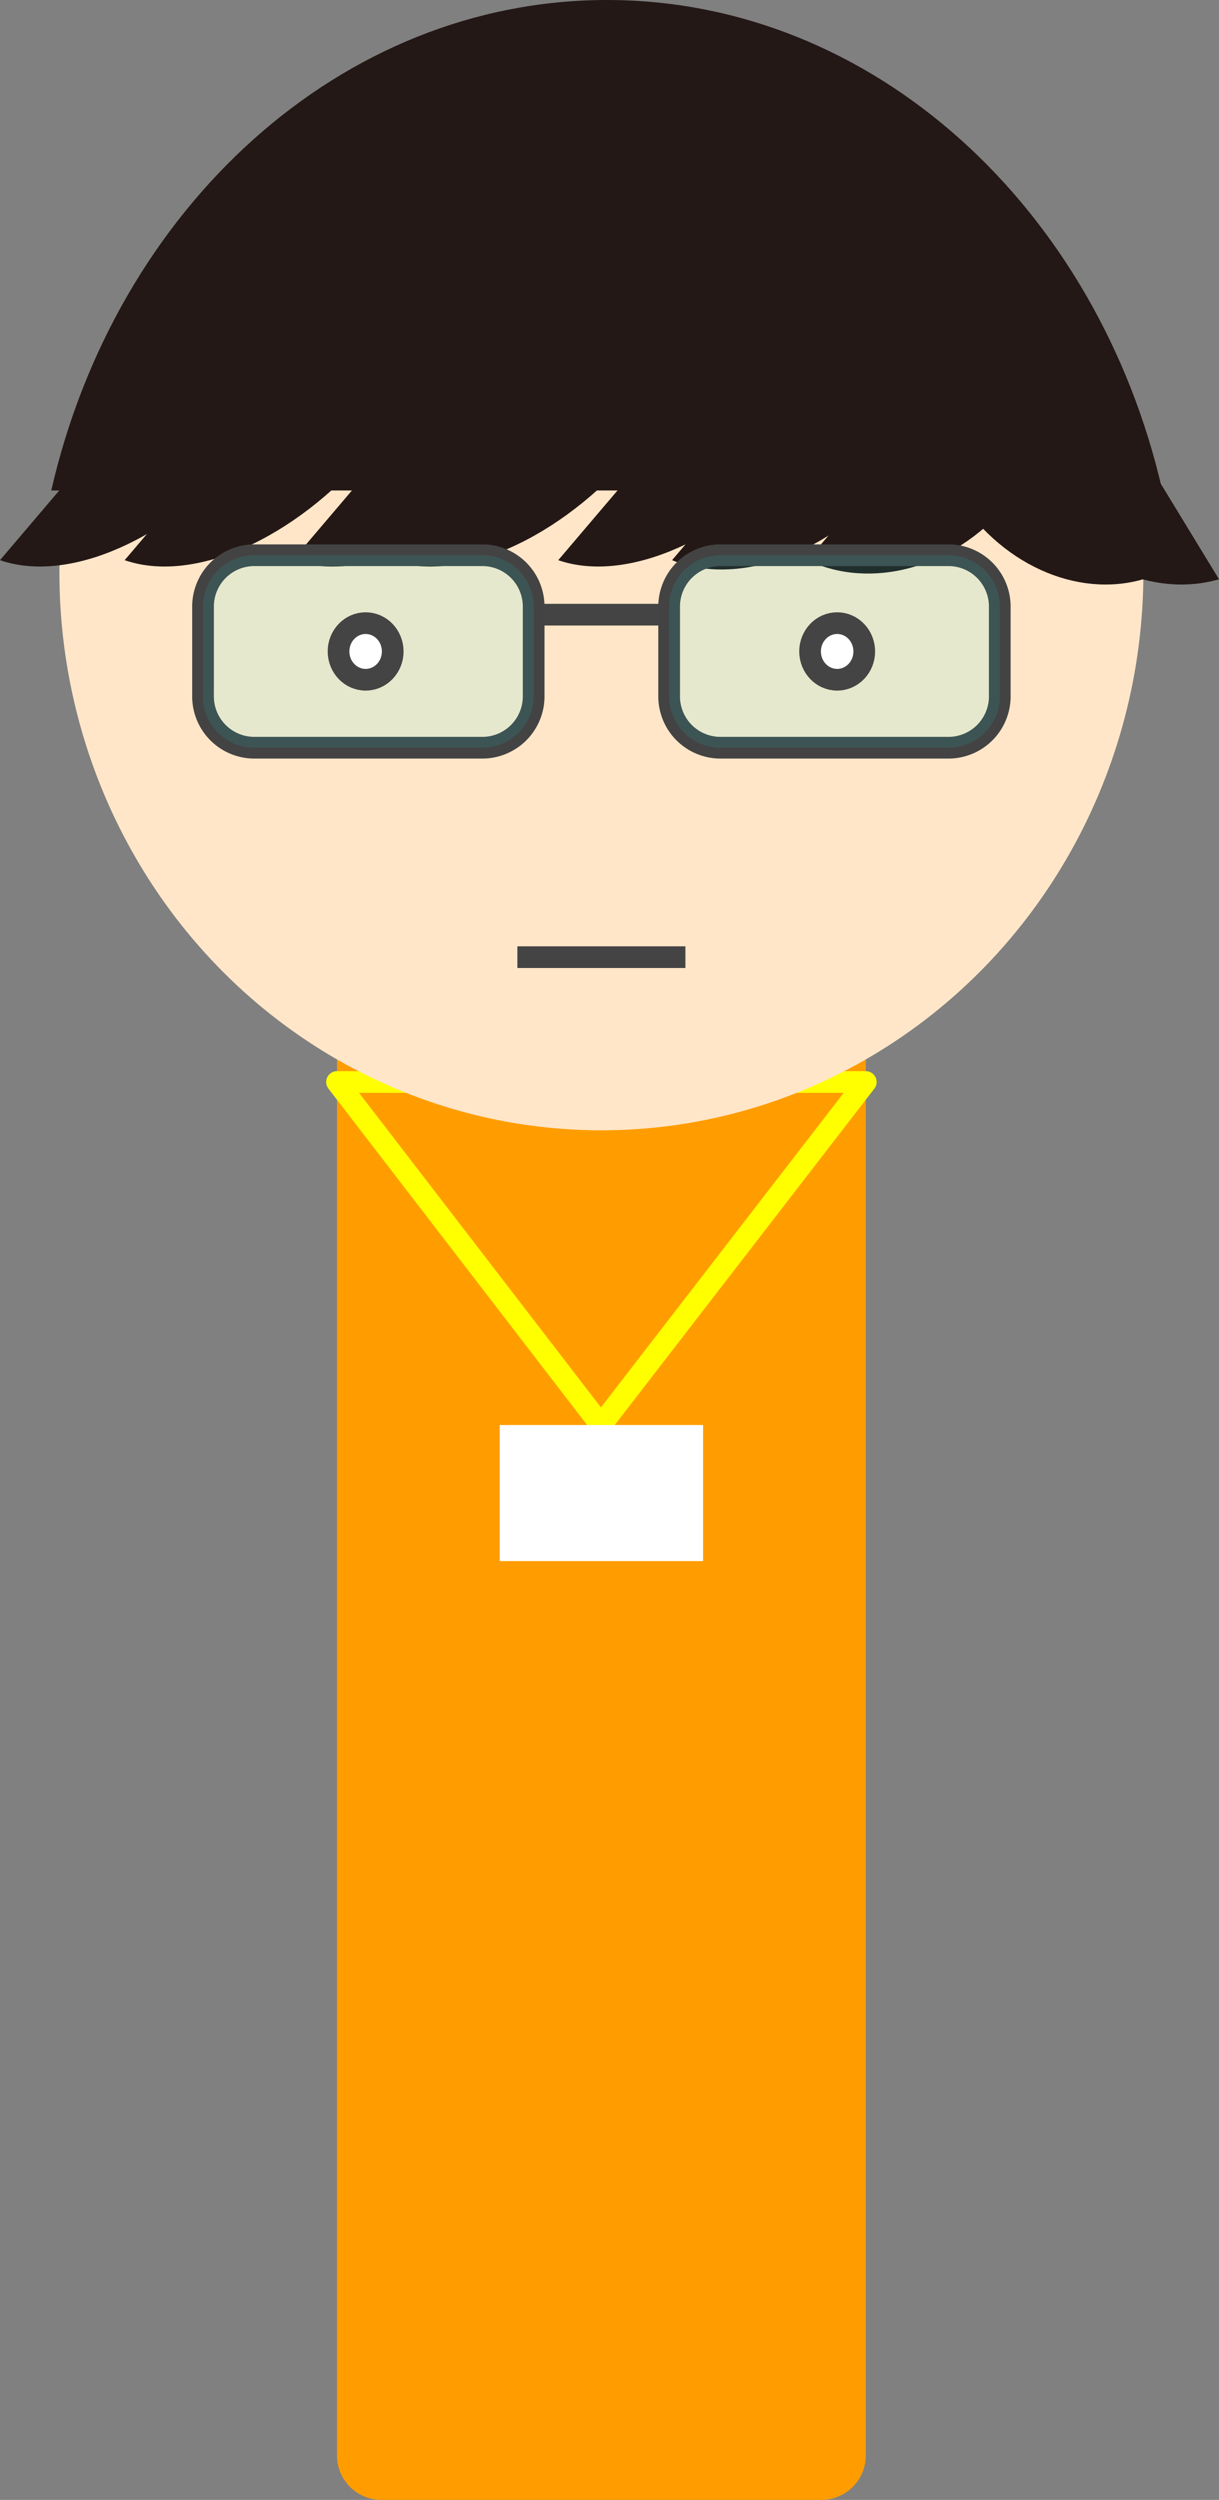 <svg xmlns="http://www.w3.org/2000/svg" viewBox="0 0 224.91 460.96"><rect x="0" y="0" width="224.91" height="460.96" fill="#808080" stroke="none"/><defs><style>.cls-1{fill:#ff9d00;}.cls-2,.cls-6{fill:none;}.cls-2{stroke:#ff0;stroke-linejoin:round;}.cls-2,.cls-6,.cls-7,.cls-8{stroke-width:4px;}.cls-3,.cls-8{fill:#fff;}.cls-4{fill:#ffe6c8;}.cls-5{fill:#231815;}.cls-6,.cls-7,.cls-8{stroke:#444;stroke-miterlimit:10;}.cls-7{fill:aqua;opacity:0.1;isolation:isolate;}</style></defs><g id="Layer_2" data-name="Layer 2"><g id="Layer_1-2" data-name="Layer 1"><path class="cls-1" d="M70.18,117.25h81.56a8.18,8.18,0,0,1,8,8.35v327a8.18,8.18,0,0,1-8,8.35H70.18a8.18,8.18,0,0,1-8-8.35v-327A8.18,8.18,0,0,1,70.18,117.25Z"/><polygon class="cls-2" points="62.18 199.51 110.87 262.79 159.74 199.51 62.18 199.51"/><rect class="cls-3" x="92.2" y="262.76" width="37.52" height="25.09"/><g id="装飾"><ellipse class="cls-4" cx="110.96" cy="105.55" rx="100" ry="102.87"/><path class="cls-5" d="M214.46,90.44C202.55,38.41,161.18,0,112,0S21.37,38.41,9.46,90.44Z"/><path class="cls-5" d="M0,103.29c12.51,4.34,31.18-3.58,45.44-20.36S65,45.86,59.44,33.41Z"/><path class="cls-5" d="M23,103.29c12.51,4.34,31.18-3.58,45.44-20.36S88,45.86,82.44,33.41Z"/><path class="cls-5" d="M54,103.29c12.51,4.34,31.18-3.58,45.44-20.36s19.56-37.07,14-49.52Z"/><path class="cls-5" d="M72,103.29c12.51,4.34,31.18-3.58,45.44-20.36s19.56-37.07,14-49.52Z"/><path class="cls-5" d="M103,103.29c12.51,4.34,31.18-3.58,45.44-20.36s19.56-37.07,14-49.52Z"/><path class="cls-5" d="M124,103.29c12,4.93,28.91-.91,41.08-15.23s15.71-32.54,9.59-44.4Z"/><path class="cls-5" d="M149,103.29c11.51,5.51,26.71,1.69,36.84-10.24s12-28.13,5.35-39.4Z"/><path class="cls-5" d="M190.77,50.83c-8.23,10-8.88,26.35-.68,39.79s22.62,19.73,34.82,16.19Z"/><path class="cls-5" d="M176.77,50.83c-8.23,10-8.88,26.35-.68,39.79s22.62,19.73,34.82,16.19Z"/><line class="cls-6" x1="98.12" y1="113.34" x2="122.12" y2="113.34"/><path class="cls-6" d="M46.72,102.38H89.2A9.47,9.47,0,0,1,98.46,112V128.2a9.47,9.47,0,0,1-9.26,9.67H46.72a9.47,9.47,0,0,1-9.26-9.67V112A9.47,9.47,0,0,1,46.72,102.38Z"/><path class="cls-6" d="M132.72,102.38H175.2a9.47,9.47,0,0,1,9.26,9.66V128.2a9.47,9.47,0,0,1-9.26,9.67H132.72a9.47,9.47,0,0,1-9.26-9.67V112A9.47,9.47,0,0,1,132.72,102.38Z"/><path class="cls-7" d="M46.72,102.38H89.2A9.47,9.47,0,0,1,98.46,112V128.2a9.47,9.47,0,0,1-9.26,9.67H46.72a9.47,9.47,0,0,1-9.26-9.67V112A9.47,9.47,0,0,1,46.72,102.38Z"/><path class="cls-7" d="M132.72,102.38H175.2a9.47,9.47,0,0,1,9.26,9.66V128.2a9.47,9.47,0,0,1-9.26,9.67H132.72a9.47,9.47,0,0,1-9.26-9.67V112A9.47,9.47,0,0,1,132.72,102.38Z"/><ellipse class="cls-8" cx="154.46" cy="120.12" rx="5" ry="5.22"/><ellipse class="cls-8" cx="67.46" cy="120.12" rx="5" ry="5.22"/><line class="cls-6" x1="95.46" y1="176.49" x2="126.46" y2="176.49"/></g></g></g></svg>